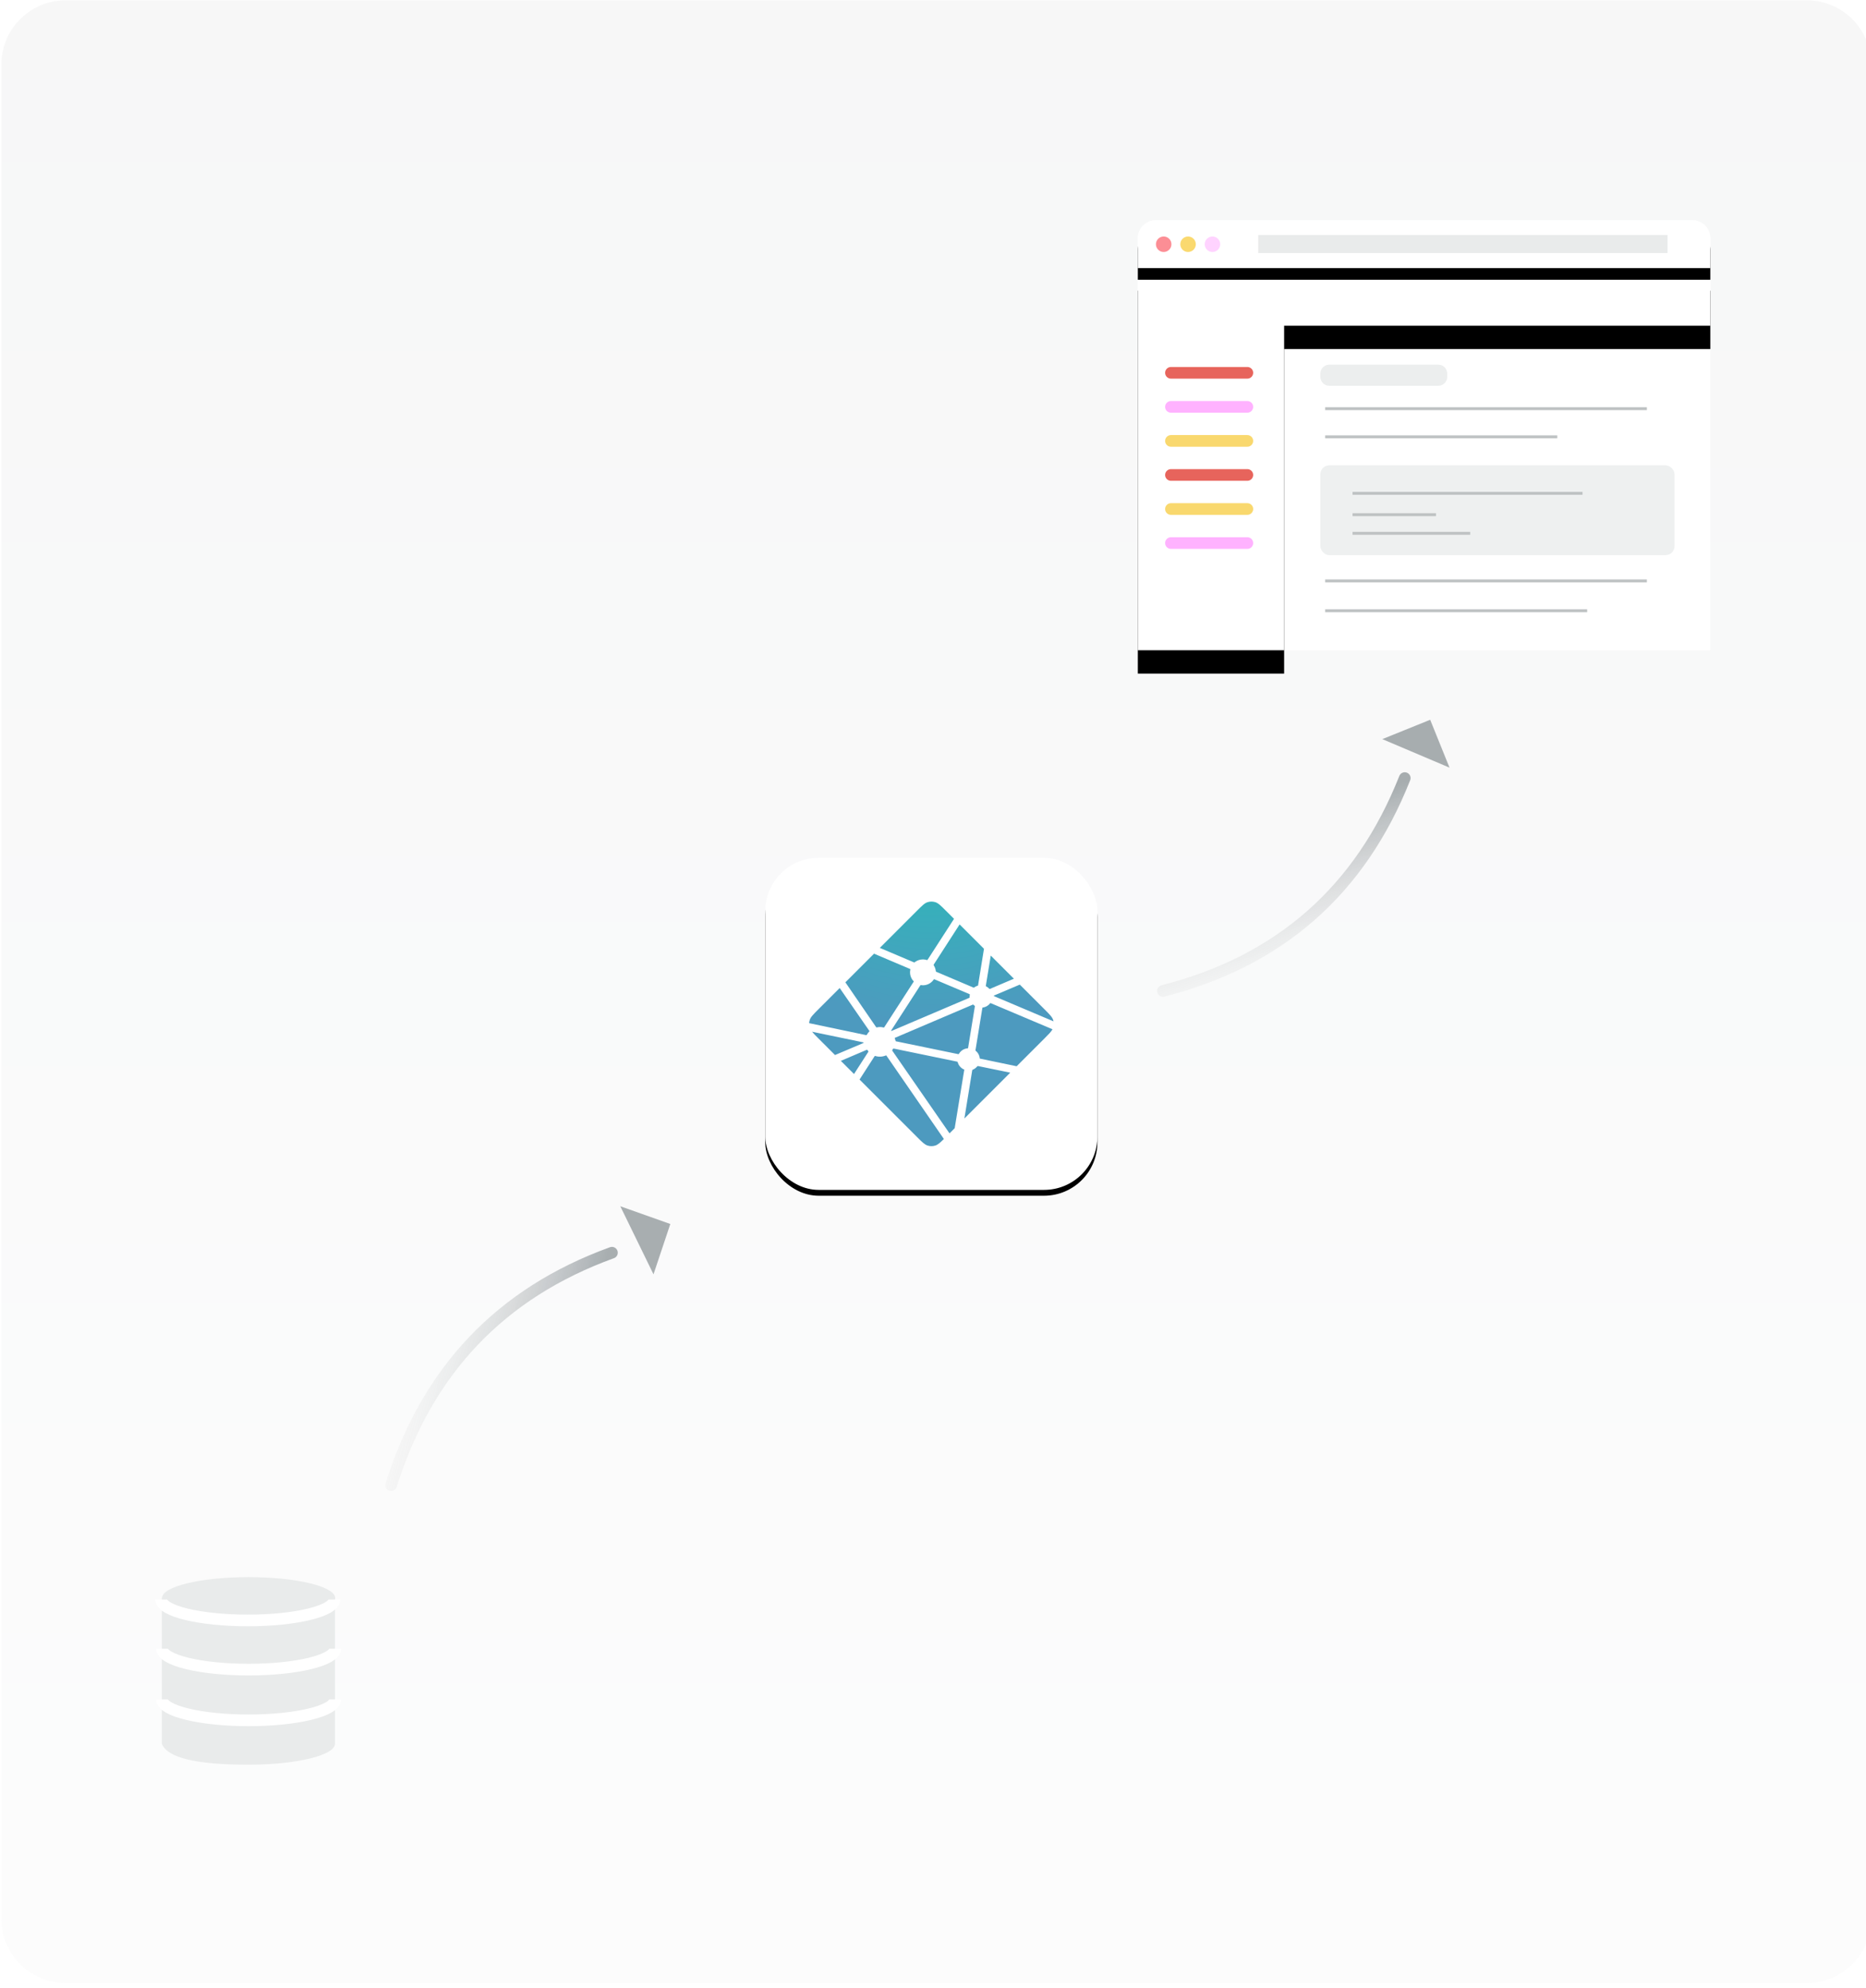 <?xml version="1.0" encoding="UTF-8"?>
<svg width="320px" height="341px" viewBox="0 0 320 341" version="1.1" xmlns="http://www.w3.org/2000/svg" xmlns:xlink="http://www.w3.org/1999/xlink">
    <!-- Generator: Sketch 52.3 (67297) - http://www.bohemiancoding.com/sketch -->
    <title>feature-continuous-deployment</title>
    <desc>Created with Sketch.</desc>
    <defs>
        <linearGradient x1="50%" y1="0%" x2="50%" y2="100%" id="linearGradient-1">
            <stop stop-color="#0F1E24" offset="0%"></stop>
            <stop stop-color="#A3A9AC" offset="100%"></stop>
        </linearGradient>
        <path d="M25.53,18.325 L25.53,73.992 L0.441,73.992 L0.441,18.325 L0.441,8.319 L98.621,8.319 L98.621,18.325 L25.53,18.325 Z" id="path-2"></path>
        <filter x="-32.6%" y="-42.6%" width="165.2%" height="197.5%" filterUnits="objectBoundingBox" id="filter-3">
            <feOffset dx="0" dy="4" in="SourceAlpha" result="shadowOffsetOuter1"></feOffset>
            <feGaussianBlur stdDeviation="10" in="shadowOffsetOuter1" result="shadowBlurOuter1"></feGaussianBlur>
            <feColorMatrix values="0 0 0 0 0   0 0 0 0 0   0 0 0 0 0  0 0 0 0.068 0" type="matrix" in="shadowBlurOuter1"></feColorMatrix>
        </filter>
        <path d="M3.539,0.235 L95.524,0.235 C97.235,0.235 98.621,1.622 98.621,3.333 L98.621,8.438 L0.441,8.438 L0.441,3.333 C0.441,1.622 1.828,0.235 3.539,0.235 Z" id="path-4"></path>
        <filter x="-10.2%" y="-97.5%" width="120.4%" height="343.8%" filterUnits="objectBoundingBox" id="filter-5">
            <feOffset dx="0" dy="2" in="SourceAlpha" result="shadowOffsetOuter1"></feOffset>
            <feGaussianBlur stdDeviation="3" in="shadowOffsetOuter1" result="shadowBlurOuter1"></feGaussianBlur>
            <feColorMatrix values="0 0 0 0 0   0 0 0 0 0   0 0 0 0 0  0 0 0 0.068 0" type="matrix" in="shadowBlurOuter1"></feColorMatrix>
        </filter>
        <linearGradient x1="100%" y1="87.931%" x2="0%" y2="5.214%" id="linearGradient-6">
            <stop stop-color="#C8C8C8" stop-opacity="0.129" offset="0%"></stop>
            <stop stop-color="#5D686D" offset="100%"></stop>
        </linearGradient>
        <rect id="path-7" x="0.677" y="0.003" width="56.958" height="56.958" rx="9.154"></rect>
        <filter x="-32.5%" y="-30.7%" width="165.0%" height="165.0%" filterUnits="objectBoundingBox" id="filter-8">
            <feOffset dx="0" dy="1" in="SourceAlpha" result="shadowOffsetOuter1"></feOffset>
            <feGaussianBlur stdDeviation="6" in="shadowOffsetOuter1" result="shadowBlurOuter1"></feGaussianBlur>
            <feColorMatrix values="0 0 0 0 0   0 0 0 0 0   0 0 0 0 0  0 0 0 0.068 0" type="matrix" in="shadowBlurOuter1"></feColorMatrix>
        </filter>
        <radialGradient cx="50%" cy="-50%" fx="50%" fy="-50%" r="100.11%" gradientTransform="translate(0.5,-0.5),scale(1,0.999),rotate(90),translate(-0.5,0.5)" id="radialGradient-9">
            <stop stop-color="#20C6B7" offset="0%"></stop>
            <stop stop-color="#4D9ABF" offset="100%"></stop>
        </radialGradient>
    </defs>
    <g id="feature-continuous-deployment" stroke="none" stroke-width="1" fill="none" fill-rule="evenodd">
        <path d="M11.242,0.056 L309.867,0.056 C315.943,0.056 320.867,4.981 320.867,11.056 L320.867,329.142 C320.867,335.218 315.943,340.142 309.867,340.142 L11.242,340.142 C5.167,340.142 0.242,335.218 0.242,329.142 L0.242,11.056 C0.242,4.981 5.167,0.056 11.242,0.056 Z" id="gradient-background" fill="url(#linearGradient-1)" opacity="0.037"></path>
        <g id="continuous-deployment-minimal-ver" transform="translate(27, 37)">
            <g id="Group-38" transform="translate(15.632, 249.591) scale(-1, 1) translate(-15.632, -249.591) translate(0.132, 233.091)">
                <path d="M0.691,29.017 L0.691,4.009 L30.372,4.009 L30.372,15.54 L30.372,29.017 C29.445,31.405 24.499,32.599 15.531,32.599 C7.335,32.599 0.691,30.996 0.691,29.017 Z" id="Combined-Shape" fill="#E9EBEB"></path>
                <path d="M30.338,16.29 C30.338,14.312 23.694,12.708 15.498,12.708 C7.302,12.708 0.657,14.312 0.657,16.29" id="Oval-5" stroke="#FFFFFF" stroke-width="2" transform="translate(15.498, 14.499) scale(1, -1) translate(-15.498, -14.499) "></path>
                <path d="M30.338,24.99 C30.338,23.012 23.694,21.408 15.498,21.408 C7.302,21.408 0.657,23.012 0.657,24.99" id="Oval-5" stroke="#FFFFFF" stroke-width="2" transform="translate(15.498, 23.199) scale(1, -1) translate(-15.498, -23.199) "></path>
                <ellipse id="Oval-5" fill="#E9EBEB" cx="15.498" cy="4.009" rx="14.84" ry="3.582"></ellipse>
                <path d="M30.479,7.856 C30.479,5.878 23.834,4.274 15.638,4.274 C7.442,4.274 0.798,5.878 0.798,7.856" id="Oval-5" stroke="#FFFFFF" stroke-width="2" transform="translate(15.638, 6.065) scale(1, -1) translate(-15.638, -6.065) "></path>
            </g>
            <g id="Group-58" transform="translate(167.684, 0.545)">
                <path d="M3.539,0.235 L95.524,0.235 C97.235,0.235 98.621,1.622 98.621,3.333 L98.621,73.992 L0.441,73.992 L0.441,3.333 C0.441,1.622 1.828,0.235 3.539,0.235 Z" id="Rectangle-7" fill="#FFFFFF"></path>
                <g id="Combined-Shape">
                    <use fill="black" fill-opacity="1" filter="url(#filter-3)" xlink:href="#path-2"></use>
                    <use fill="#FFFFFF" fill-rule="evenodd" xlink:href="#path-2"></use>
                </g>
                <g id="Rectangle-7">
                    <use fill="black" fill-opacity="1" filter="url(#filter-5)" xlink:href="#path-4"></use>
                    <use fill="#FFFFFF" fill-rule="evenodd" xlink:href="#path-4"></use>
                </g>
                <circle id="Oval-2" fill="#FA3945" opacity="0.569" cx="4.875" cy="4.35" r="1.331"></circle>
                <circle id="Oval-2" fill="#F6BC02" opacity="0.569" cx="9.058" cy="4.35" r="1.331"></circle>
                <circle id="Oval-2" fill="#FFB2FF" opacity="0.569" cx="13.241" cy="4.35" r="1.331"></circle>
                <polygon id="Rectangle-12" fill="#E9EBEB" points="21.088 2.762 91.289 2.762 91.289 5.86 21.088 5.86"></polygon>
                <path d="M33.28,25.001 L51.963,25.001 C52.812,25.001 53.499,25.688 53.499,26.537 L53.499,27.091 C53.499,27.939 52.812,28.627 51.963,28.627 L33.28,28.627 C32.431,28.627 31.744,27.939 31.744,27.091 L31.744,26.537 C31.744,25.688 32.431,25.001 33.28,25.001 Z" id="Rectangle-8" fill="#E9EBEB" opacity="0.878"></path>
                <rect id="Rectangle-4" fill="#E9EBEB" opacity="0.763" x="31.744" y="42.269" width="60.734" height="15.41" rx="1.536"></rect>
                <path d="M37.263,47.075 L76.704,47.075" id="Path-22" stroke="#BEC2C3" stroke-width="0.5"></path>
                <path d="M37.263,50.731 L51.575,50.731" id="Path-22" stroke="#BEC2C3" stroke-width="0.5"></path>
                <path d="M37.263,53.933 L57.439,53.933" id="Path-22" stroke="#BEC2C3" stroke-width="0.5"></path>
                <path d="M32.568,62.095 L87.739,62.095" id="Path-23" stroke="#BEC2C3" stroke-width="0.5"></path>
                <path d="M32.568,32.552 L87.739,32.552" id="Path-23" stroke="#BEC2C3" stroke-width="0.5"></path>
                <path d="M32.568,37.385 L72.379,37.385" id="Path-23" stroke="#BEC2C3" stroke-width="0.5"></path>
                <path d="M32.568,67.215 L77.499,67.215" id="Path-23" stroke="#BEC2C3" stroke-width="0.5"></path>
                <g id="Group-8" transform="translate(6, 25)" stroke-linecap="round" stroke-width="2">
                    <path d="M0.122,1.402 L13.223,1.402" id="Path-18" stroke="#E7645C"></path>
                    <path d="M0.122,7.242 L13.223,7.242" id="Path-18" stroke="#FFB2FF"></path>
                    <path d="M0.122,13.083 L13.223,13.083" id="Path-18" stroke="#F9D86E"></path>
                    <path d="M0.122,18.923 L13.223,18.923" id="Path-18" stroke="#E7645C"></path>
                    <path d="M0.122,24.763 L13.223,24.763" id="Path-18" stroke="#F9D86E"></path>
                    <path d="M0.122,30.604 L13.223,30.604" id="Path-18" stroke="#FFB2FF"></path>
                </g>
                <g id="Group-17" transform="translate(30.72, 38.685)"></g>
            </g>
            <g id="Group-42" opacity="0.525" transform="translate(66.497, 194.847) rotate(28) translate(-66.497, -194.847) translate(52.497, 161.347)">
                <path d="M0.184,13.138 C13.773,28.193 18.68,45.854 14.905,66.122" id="Path-65" stroke="url(#linearGradient-6)" stroke-width="2" stroke-linecap="round" transform="translate(8.16, 39.63) scale(-1, 1) translate(-8.16, -39.63) "></path>
                <polyline id="Path-61" fill="#5D686D" transform="translate(20.788, 6.669) rotate(36) translate(-20.788, -6.669) " points="14.293 9.856 20.788 3.481 27.282 9.856"></polyline>
            </g>
            <g id="Group-42" opacity="0.525" transform="translate(196.367, 108.233) scale(-1, 1) rotate(-59) translate(-196.367, -108.233) translate(183.867, 74.233)">
                <path d="M0.763,12.908 C13.325,29.326 16.638,47.441 10.704,67.253" id="Path-65" stroke="url(#linearGradient-6)" stroke-width="2" stroke-linecap="round" transform="translate(7.161, 40.08) scale(-1, 1) translate(-7.161, -40.08) "></path>
                <polyline id="Path-61" fill="#5D686D" transform="translate(18.045, 6.552) rotate(36) translate(-18.045, -6.552) " points="11.783 9.683 18.045 3.42 24.307 9.683"></polyline>
            </g>
            <g id="Group-6" transform="translate(103, 109.5)">
                <g id="Group-27" transform="translate(0.558, 0.636)">
                    <g id="Rectangle-8">
                        <use fill="black" fill-opacity="1" filter="url(#filter-8)" xlink:href="#path-7"></use>
                        <use fill="#FFFFFF" fill-rule="evenodd" xlink:href="#path-7"></use>
                    </g>
                </g>
                <g id="logomark" transform="translate(8.758, 7.208)" fill="url(#radialGradient-9)" fill-rule="nonzero">
                    <path d="M30.374,15.492 L30.358,15.486 C30.35,15.482 30.341,15.479 30.333,15.471 C30.308,15.444 30.296,15.406 30.303,15.37 L31.148,10.199 L35.115,14.166 L30.99,15.921 C30.978,15.926 30.966,15.928 30.954,15.928 L30.937,15.928 C30.932,15.924 30.926,15.92 30.915,15.909 C30.762,15.738 30.578,15.597 30.374,15.492 Z M36.127,15.177 L40.368,19.418 C41.248,20.3 41.689,20.74 41.85,21.25 C41.874,21.325 41.894,21.401 41.909,21.478 L31.774,17.186 C31.769,17.184 31.763,17.182 31.758,17.179 C31.717,17.163 31.67,17.144 31.67,17.103 C31.67,17.061 31.718,17.042 31.759,17.025 L31.772,17.02 L36.127,15.177 Z M41.736,22.839 C41.518,23.251 41.091,23.678 40.369,24.401 L35.587,29.181 L29.403,27.893 L29.37,27.887 C29.316,27.878 29.258,27.868 29.258,27.819 C29.21,27.303 28.951,26.83 28.541,26.514 C28.516,26.488 28.522,26.449 28.53,26.413 C28.53,26.407 28.53,26.402 28.532,26.398 L29.695,19.257 L29.7,19.233 C29.706,19.178 29.716,19.115 29.765,19.115 C30.269,19.052 30.726,18.79 31.034,18.387 C31.044,18.376 31.051,18.364 31.064,18.358 C31.099,18.341 31.141,18.358 31.177,18.373 L41.735,22.839 L41.736,22.839 Z M34.488,30.281 L26.625,38.143 L27.971,29.872 L27.973,29.861 C27.974,29.85 27.976,29.839 27.98,29.829 C27.991,29.803 28.019,29.792 28.046,29.781 L28.059,29.775 C28.354,29.65 28.615,29.456 28.82,29.21 C28.846,29.179 28.878,29.149 28.918,29.144 C28.929,29.142 28.94,29.142 28.95,29.144 L34.487,30.282 L34.488,30.281 Z M24.961,39.808 L24.075,40.694 L14.276,26.533 C14.273,26.528 14.269,26.523 14.265,26.518 C14.25,26.497 14.234,26.476 14.237,26.452 C14.238,26.435 14.249,26.42 14.261,26.406 L14.272,26.392 C14.302,26.348 14.327,26.305 14.354,26.258 L14.376,26.219 L14.379,26.216 C14.395,26.19 14.409,26.165 14.435,26.15 C14.458,26.139 14.49,26.144 14.515,26.149 L25.37,28.388 C25.4,28.393 25.429,28.405 25.453,28.424 C25.467,28.438 25.471,28.454 25.474,28.471 C25.627,29.052 26.044,29.527 26.599,29.757 C26.629,29.772 26.616,29.806 26.602,29.842 C26.595,29.858 26.589,29.874 26.586,29.891 C26.449,30.723 25.276,37.876 24.961,39.808 Z M23.11,41.658 C22.456,42.304 22.071,42.647 21.636,42.785 C21.206,42.921 20.746,42.921 20.316,42.785 C19.806,42.623 19.365,42.183 18.485,41.301 L8.645,31.461 L11.215,27.475 C11.227,27.456 11.239,27.438 11.259,27.424 C11.286,27.404 11.325,27.413 11.358,27.424 C11.948,27.602 12.582,27.57 13.151,27.333 C13.18,27.322 13.21,27.315 13.233,27.335 C13.244,27.346 13.254,27.358 13.263,27.37 L23.11,41.659 L23.11,41.658 Z M7.696,30.513 L5.439,28.256 L9.896,26.354 C9.908,26.349 9.92,26.346 9.933,26.346 C9.97,26.346 9.992,26.383 10.011,26.417 C10.056,26.486 10.104,26.553 10.154,26.619 L10.168,26.636 C10.181,26.655 10.172,26.673 10.159,26.691 L7.697,30.513 L7.696,30.513 Z M4.44,27.257 L1.584,24.401 C1.098,23.915 0.746,23.563 0.501,23.26 L9.184,25.061 C9.195,25.063 9.206,25.064 9.217,25.066 C9.271,25.075 9.33,25.085 9.33,25.135 C9.33,25.19 9.265,25.215 9.21,25.236 L9.185,25.247 L4.44,27.257 Z M0.002,21.791 C0.012,21.607 0.045,21.425 0.101,21.25 C0.262,20.74 0.702,20.3 1.584,19.418 L5.239,15.764 C6.921,18.206 8.608,20.644 10.3,23.08 C10.33,23.12 10.363,23.163 10.329,23.196 C10.169,23.372 10.009,23.565 9.896,23.774 C9.884,23.801 9.865,23.824 9.842,23.842 C9.828,23.85 9.812,23.847 9.796,23.844 L9.794,23.844 L0.002,21.79 L0.002,21.791 Z M6.217,14.785 L11.131,9.872 C11.592,10.074 13.273,10.784 14.776,11.419 C15.914,11.9 16.952,12.338 17.278,12.48 C17.31,12.493 17.34,12.506 17.354,12.539 C17.363,12.559 17.359,12.584 17.354,12.605 C17.196,13.325 17.411,14.077 17.927,14.605 C17.959,14.638 17.927,14.685 17.898,14.725 L17.883,14.748 L12.893,22.476 C12.88,22.498 12.868,22.517 12.846,22.531 C12.82,22.547 12.783,22.54 12.752,22.532 C12.558,22.481 12.359,22.454 12.158,22.451 C11.979,22.451 11.784,22.484 11.587,22.52 L11.586,22.52 C11.564,22.523 11.544,22.528 11.527,22.514 C11.507,22.499 11.491,22.48 11.478,22.459 L6.217,14.785 Z M12.123,8.879 L18.485,2.518 C19.365,1.637 19.806,1.196 20.316,1.035 C20.746,0.899 21.206,0.899 21.636,1.035 C22.146,1.196 22.587,1.637 23.467,2.518 L24.846,3.896 L20.322,10.903 C20.31,10.924 20.295,10.942 20.277,10.956 C20.249,10.974 20.211,10.967 20.178,10.956 C19.454,10.736 18.668,10.888 18.078,11.361 C18.048,11.391 18.004,11.374 17.967,11.357 C17.376,11.1 12.781,9.158 12.123,8.879 Z M25.807,4.857 L29.984,9.034 L28.977,15.269 L28.977,15.285 C28.977,15.3 28.974,15.314 28.969,15.327 C28.958,15.349 28.936,15.353 28.914,15.36 C28.699,15.425 28.496,15.526 28.314,15.659 C28.307,15.664 28.299,15.67 28.293,15.677 C28.281,15.69 28.268,15.702 28.249,15.704 C28.233,15.705 28.217,15.702 28.202,15.697 L21.836,12.992 L21.824,12.987 C21.783,12.97 21.735,12.95 21.735,12.909 C21.698,12.554 21.582,12.212 21.396,11.908 C21.365,11.857 21.332,11.805 21.358,11.753 L25.807,4.857 Z M21.504,14.273 L27.472,16.801 C27.505,16.816 27.541,16.83 27.555,16.864 C27.561,16.885 27.561,16.906 27.555,16.927 C27.538,17.014 27.522,17.114 27.522,17.214 L27.522,17.382 C27.522,17.423 27.48,17.441 27.44,17.457 L27.428,17.462 C26.483,17.865 14.156,23.122 14.137,23.122 C14.119,23.122 14.099,23.122 14.081,23.103 C14.048,23.07 14.081,23.024 14.11,22.983 C14.115,22.976 14.12,22.968 14.125,22.961 L19.029,15.367 L19.038,15.354 C19.067,15.308 19.099,15.257 19.152,15.257 L19.201,15.265 C19.313,15.28 19.411,15.294 19.511,15.294 C20.255,15.294 20.944,14.932 21.36,14.313 C21.37,14.296 21.382,14.281 21.397,14.269 C21.427,14.247 21.47,14.258 21.504,14.273 Z M14.67,24.323 L28.107,18.593 C28.107,18.593 28.126,18.593 28.145,18.612 C28.218,18.685 28.281,18.734 28.341,18.78 L28.37,18.799 C28.398,18.814 28.425,18.832 28.427,18.86 C28.427,18.871 28.427,18.878 28.425,18.887 L27.274,25.958 L27.27,25.986 C27.262,26.041 27.254,26.103 27.203,26.103 C26.58,26.145 26.018,26.492 25.7,27.03 L25.695,27.039 C25.68,27.064 25.665,27.088 25.64,27.101 C25.617,27.112 25.588,27.108 25.564,27.102 L14.849,24.892 C14.838,24.89 14.682,24.324 14.67,24.323 Z" id="Shape"></path>
                </g>
            </g>
        </g>
    </g>
</svg>